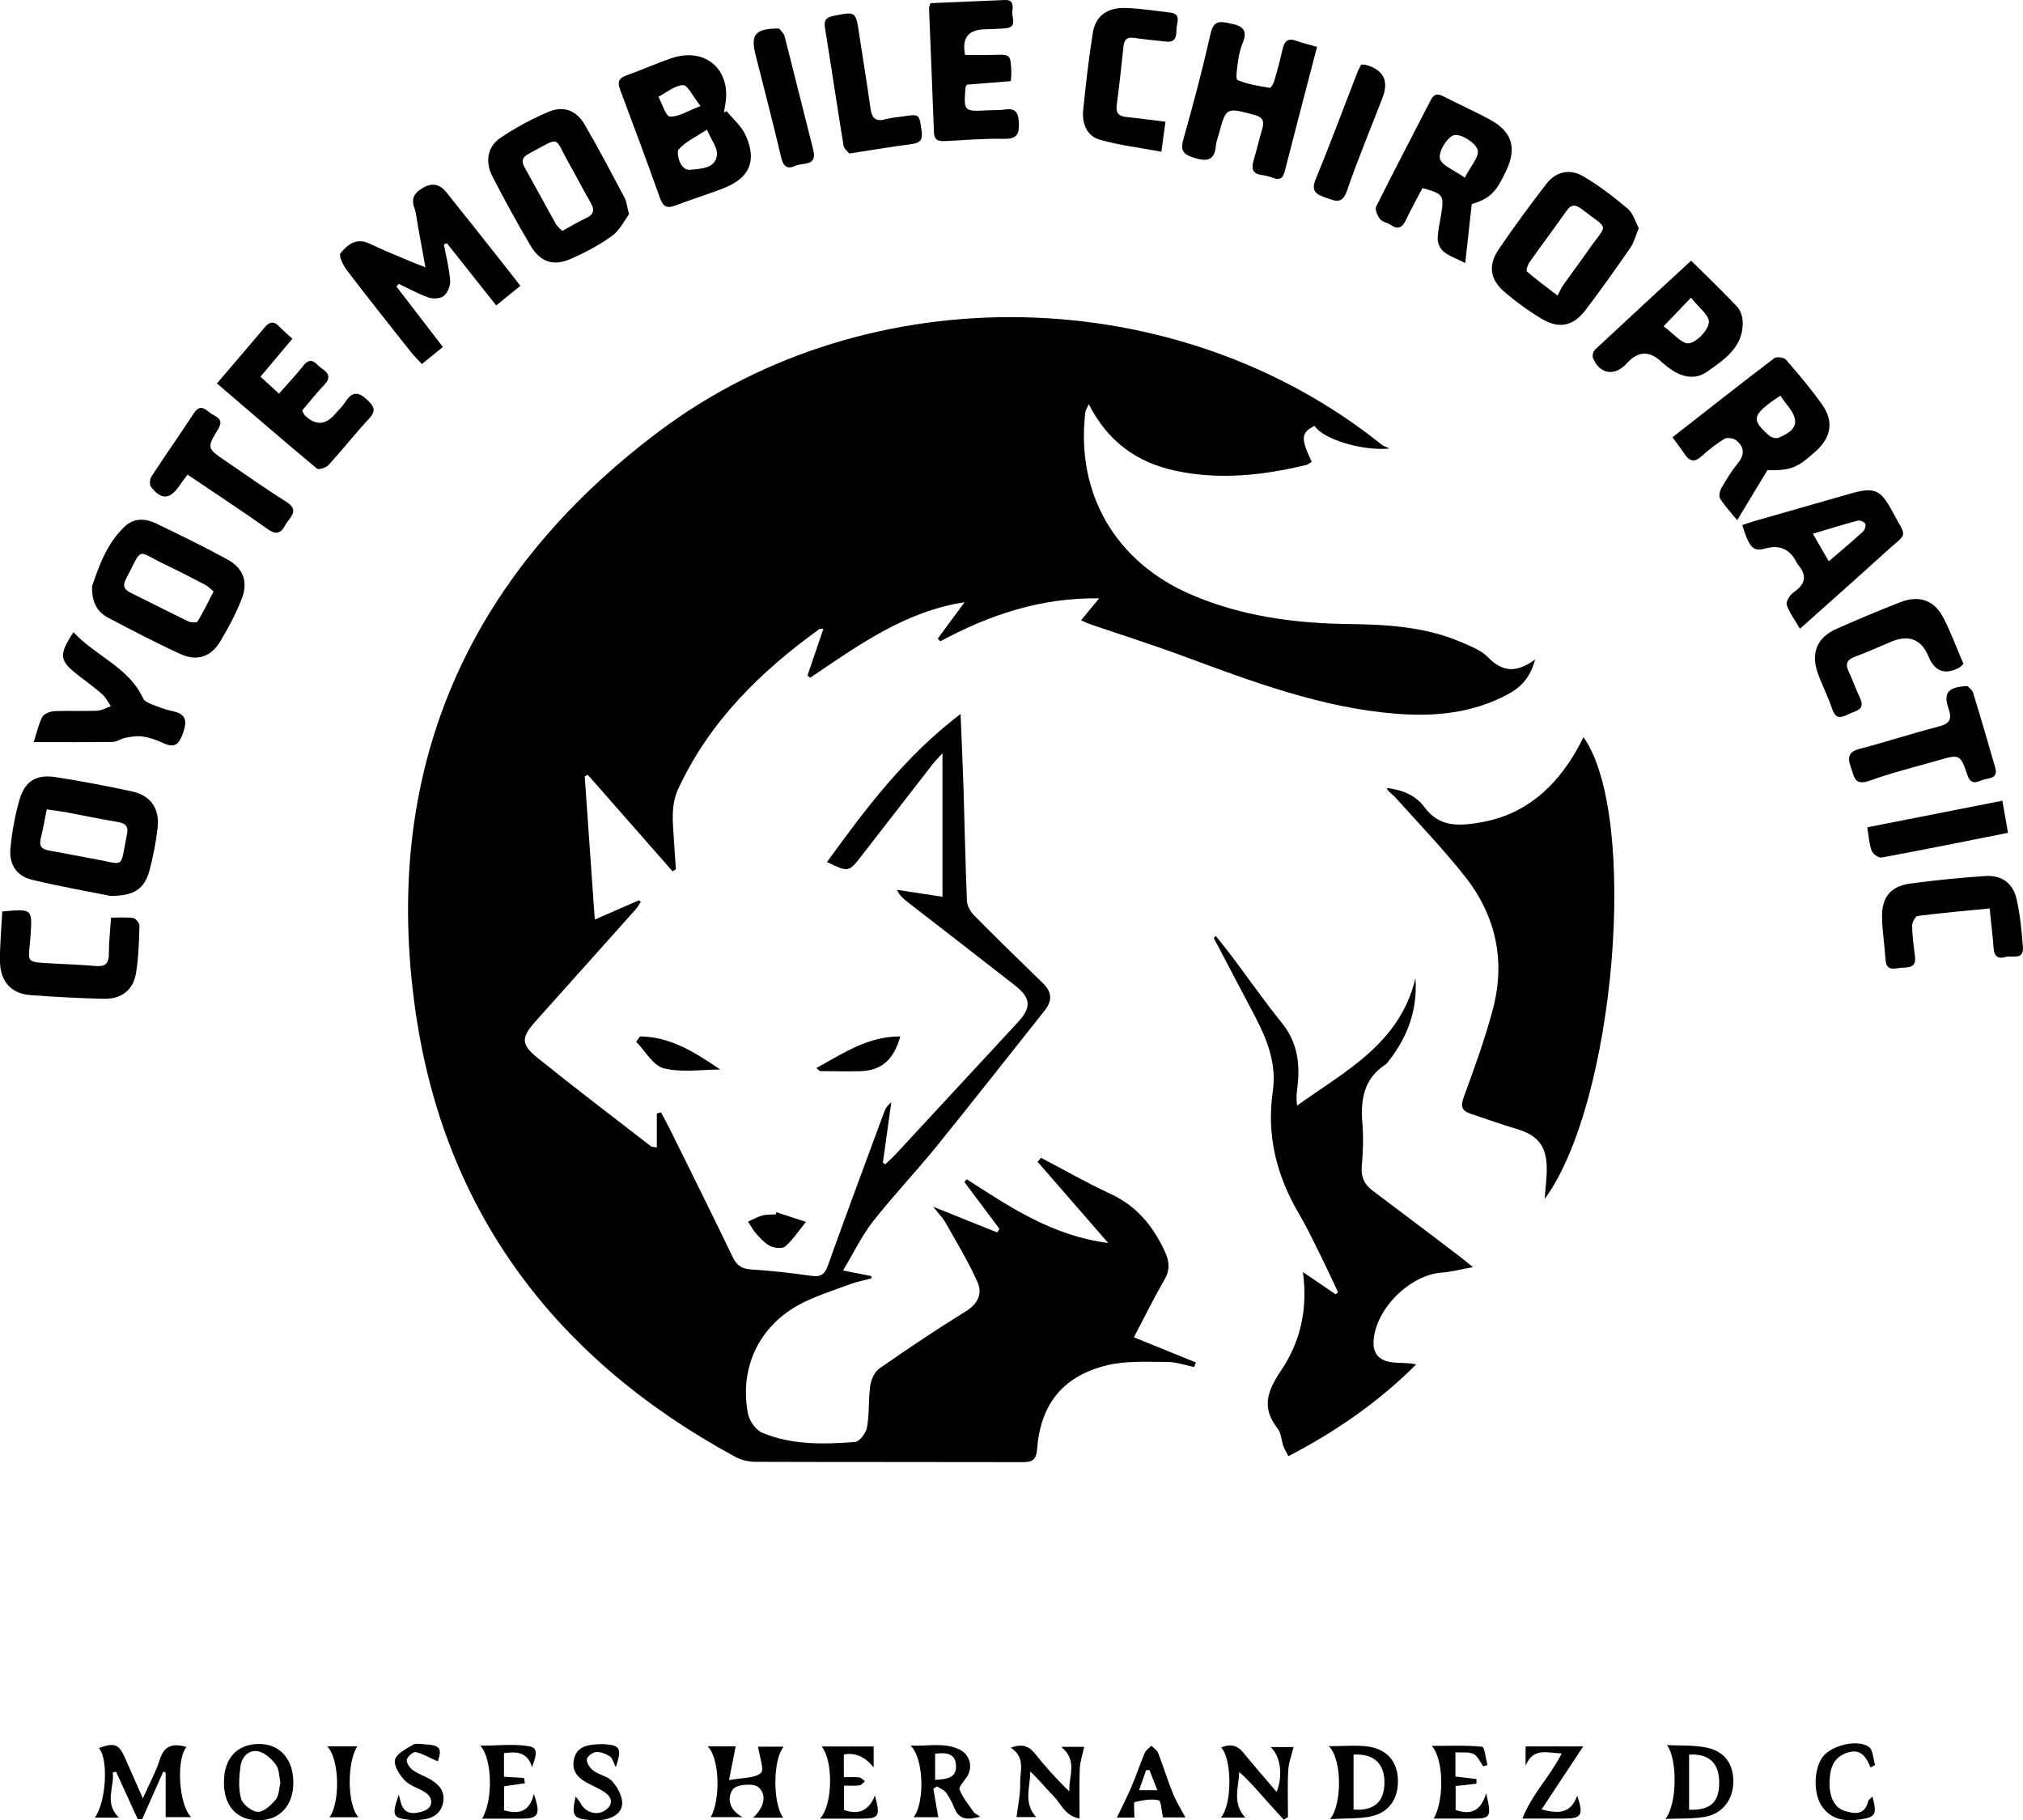 <?xml version="1.0" encoding="UTF-8"?>
<svg id="Layer_2" data-name="Layer 2" xmlns="http://www.w3.org/2000/svg" viewBox="0 0 750.9 675.61">
  <g id="Layer_1-2" data-name="Layer 1">
    <g>
      <path d="M401.26,230.22c2.18-2.64,4.11-4.97,6.74-8.15-21.77-.3-40.8,6.18-58.99,15.97-.31-.35-.61-.69-.92-1.04,3.32-4.49,6.64-8.98,9.95-13.47-22.12,3.34-39.52,16.04-57.28,28l-1.05-.78c1.94-5.7,3.89-11.4,5.9-17.31-.6,0-1.17-.18-1.46,.03-21.87,15.79-40.71,34.22-52.33,59.16-3.04,6.52-2,13.01-1.64,19.62,.19,3.46,.46,6.91,.7,10.37-.41,.26-.81,.53-1.22,.79-10.48-11.93-20.97-23.87-31.45-35.8-.39,.18-.78,.37-1.17,.55,1.22,17.44,2.45,34.89,3.73,53.15,5.98-2.61,11.21-4.9,16.45-7.18,.21,.22,.41,.44,.62,.66-.67,.96-1.24,2-2.01,2.86-12.31,13.79-24.66,27.54-36.96,41.33-5.44,6.1-5.63,8.58,.61,13.62,13.86,11.18,28.07,21.95,42.15,32.86,.34,.26,.93,.2,2.17,.44v-12.62c.5-.15,1-.29,1.51-.44,1.1,2.05,2.25,4.07,3.28,6.15,7.82,15.83,15.7,31.64,23.36,47.55,1.49,3.1,3.31,4.4,6.79,4.62,7.47,.47,14.93,1.31,22.35,2.37,3.45,.49,4.98-.42,6.18-3.77,6.73-18.81,13.73-37.53,20.64-56.28,.56-1.52,1.19-3.02,2.92-4.32-1.04,7.46-2.09,14.92-3.13,22.39,.31,.19,.63,.37,.94,.56,1.36-1.32,2.77-2.59,4.06-3.97,15.06-16.24,30.11-32.49,45.14-48.75,5.07-5.49,4.85-8.99-1.09-13.63-13.25-10.37-26.57-20.63-39.86-30.95-1.5-1.17-2.96-2.39-3.99-4.54,5.45,.83,10.9,1.66,16.93,2.57v-53.29c-1.53,1.71-2.71,2.88-3.72,4.17-8.9,11.43-17.76,22.89-26.64,34.34-4.37,5.65-4.67,5.7-12.5,1.89,14.37-19.85,28.93-39.26,49.57-54.95,.41,10.14,.83,19.03,1.11,27.93,.43,13.82,.67,27.66,1.26,41.47,.08,1.85,1.33,4,2.68,5.38,8.42,8.51,16.99,16.87,25.58,25.21,3.35,3.26,3.44,6.5,.57,10.11-13.39,16.8-26.61,33.73-40.14,50.42-7.65,9.44-16.07,18.27-23.57,27.83-4.13,5.26-7.06,11.46-11.11,18.2,4.39,.87,7.45,1.47,10.51,2.08,0,.29,.01,.57,.02,.86-2.66,.71-5.41,1.2-7.97,2.17-6.52,2.46-13.31,4.49-19.35,7.86-14.73,8.22-21.73,23.69-18.48,40.25,.52,2.65,2.91,6.03,5.29,7.02,11.02,4.59,22.8,4.3,34.44,3.42,1.68-.13,4.09-3.4,4.46-5.51,.89-5.05,.45-10.32,1.18-15.41,.33-2.28,1.63-5.14,3.42-6.39,10.52-7.32,21.17-14.48,32.07-21.2,4.58-2.82,6.19-6.67,4.3-10.89-3.43-7.65-7.83-14.88-11.96-22.21-.95-1.69-2.4-3.09-4.49-5.72,8.76,3.52,16.28,6.53,23.79,9.55,.28-.43,.56-.87,.85-1.3-4.35-5.81-8.7-11.62-13.05-17.43,.29-.33,.59-.67,.88-1,15.94,10.21,31.65,20.97,52.51,23.64-9.41-10.81-17.8-20.47-26.2-30.12,.42-.5,.84-1,1.26-1.5,8.6,4.5,17.04,9.34,25.83,13.41,9.66,4.48,15.73,11.88,20.09,21.26,1.77,3.81,2.06,6.93-.16,10.73-4.09,7-7.64,14.32-11.27,21.23,8,3.25,15.5,6.3,23,9.34l-.62,1.7c-3.32-.67-6.64-1.89-9.96-1.89-7.42,0-15.1-.49-22.2,1.19-16.44,3.91-24.86,14.33-26.15,31.1-.32,4.12-1.82,4.91-5.46,4.9-33-.09-66,0-99.01-.12-2.55,0-5.37-.66-7.6-1.87-66.19-35.89-107.86-90.44-118.63-165.15-12.84-89.03,18.65-161.65,90.44-215.5,78.23-58.67,192.48-55.81,268.25,5.07,.51,.41,1.21,.59,2.88,1.36-10.66,1-25.07-3.73-27.88-8.44-5.06,2.6-5.23,4.56-1.06,13.38-.66,.38-1.3,.97-2.04,1.15-16.02,3.87-32.14,5.65-48.5,2.16-14.36-3.06-25.17-10.83-32.22-24.73-.64,1.49-1.18,2.24-1.28,3.04-3.59,30.21,11.25,55.62,39.36,67.69,18.72,8.04,38.44,10.64,58.57,10.89,14.24,.18,28.33,1.01,41.62,6.74,3.49,1.51,7.38,2.97,9.93,5.59,5.18,5.33,10.33,6.07,17.47,.82-1.84,7.03-5.58,10.52-10.24,13-12.94,6.91-26.97,8.28-41.26,7.15-27.58-2.18-53.18-11.81-78.82-21.3-11.69-4.33-23.59-8.1-35.4-12.14-.76-.26-1.47-.66-2.85-1.29Z"/>
      <path d="M573.37,444.97c.3-4.34,.81-7.97,.76-11.59-.13-8.17-3.43-12.06-11.22-14.37-5.74-1.7-11.37-3.75-17.05-5.64-3.46-1.15-3.75-2.92-2.46-6.41,3.92-10.59,7.74-21.26,10.67-32.15,4.84-18.05,1.24-34.89-10.29-49.48-8.12-10.29-17.26-19.77-26.02-29.55-.96-1.07-2.39-1.72-3.05-3.3,5.7,.58,10.85,2.78,13.96,7.03,5.61,7.68,13.01,7.05,20.63,5.78,16.71-2.79,28.04-12.95,36.15-27.26,.8-1.41,1.5-2.88,2.31-4.44,20.67,29.22,11.87,135.64-14.38,171.38Z"/>
      <path d="M451.26,347.36c2.01,2.54,4.07,5.04,6.01,7.63,6.19,8.25,12.1,16.72,18.57,24.74,5.84,7.23,6.8,15.29,5.7,24.01-.26,2.08-.45,4.17-.07,6.59,17.88-12.79,38.2-23.06,43.92-47.27,.82,11.79-2.92,21.86-10.01,30.84-.31,.39-.59,.85-1,1.11-8.17,5.29-9.43,13.13-8.68,22.05,.44,5.29,.21,10.68-.24,15.97-.34,3.98,1.04,6.65,4.1,8.94,10.79,8.08,21.52,16.24,32.27,24.38,1.28,.97,2.5,2.02,4.88,3.95-4.64,.84-8.09,1.79-11.58,2.04-11.81,.87-24.48,13.38-25.27,25.23-.32,4.86,1.98,7.56,7.33,8.12,2.73,.28,5.51,.05,8.48,.72-13.94,13.94-29.75,24.86-47.43,34.07-.75-1.48-1.45-2.54-1.86-3.71-.77-2.19-.81-4.9-2.16-6.6-6.15-7.73-3.72-14.07,1.3-21.51,7.04-10.43,10-22.44,8.11-36.52,4.63,3.14,8.39,5.7,12.15,8.26,.3-.26,.59-.52,.89-.77-2.24-4.73-4.42-9.5-6.75-14.18-2.52-5.07-4.97-10.19-7.83-15.06-8.28-14.1-12.04-29.02-9.64-45.44,1.46-9.99-2.06-19.04-6.61-27.72-5.1-9.71-10.22-19.41-15.33-29.11,.26-.25,.51-.5,.77-.74Z"/>
      <path d="M164.37,128.79c-2.73,2.23-5.02,4.09-7.76,6.32-1.49-1.61-2.89-2.94-4.07-4.43-7.95-10.04-15.93-20.07-23.7-30.25-1.39-1.83-3.21-5.48-2.48-6.4,2.55-3.17,5.88-5.96,10.76-3.62,4.95,2.37,10.06,4.4,15.11,6.56,1.49,.64,3.01,1.19,5.69,2.24-1.09-5.97-2.01-11.07-2.95-16.17-.36-1.96-.48-4.02-1.16-5.87-1.41-3.81,.32-5.86,3.43-7.6,3.4-1.89,6.16-1.04,8.39,1.73,6.58,8.16,13.05,16.4,19.56,24.62,2.57,3.25,5.11,6.52,7.98,10.17-3.03,2.45-5.81,4.7-8.99,7.27-6.25-7.88-12.29-15.49-18.32-23.1-.36,.16-.72,.31-1.09,.47,.83,4.46,1.97,8.89,2.33,13.38,.15,1.88-.9,4.49-2.32,5.68-1.25,1.05-3.99,1.22-5.68,.64-3.83-1.32-7.42-3.34-11.11-5.08-.28,.34-.55,.67-.83,1.01,5.67,7.38,11.34,14.77,17.21,22.41Z"/>
      <path d="M269.73,41.26c2.41,2.99,5.58,5.64,7.08,9.03,4.26,9.61,1.37,15.88-8.49,19.67-5.9,2.27-11.94,4.14-17.85,6.38-3.1,1.17-4.43,.13-5.49-2.83-4.82-13.47-9.77-26.89-14.82-40.27-1.06-2.82-.5-4.22,2.36-5.24,5.64-2,11.1-4.51,16.77-6.41,12.76-4.28,22.51,4.58,19.81,17.82-.16,.79-.23,1.59-.35,2.39,.32-.18,.65-.37,.97-.55Zm-7.33,6.86c-4.52,2.97-8.27,4.66-10.63,7.5-.62,.74,.22,7.96,4.69,7.39,3.4-.43,9.12-.29,9.66-5.53,.27-2.63-2.1-5.53-3.72-9.36Zm-2.37-8.77c-2.92-3.66-4.78-7.81-6.49-7.75-3.1,.11-6.11,2.73-9.16,4.3,1.42,2.6,2.74,7.29,4.29,7.36,3.24,.16,6.61-2.1,11.36-3.92Z"/>
      <path d="M40.84,332.49c-8.14-1.64-18.64-3.46-28.98-5.96-5.69-1.38-8.55-5.67-7.98-11.7,.57-6.1,1.68-12.23,3.39-18.11,1.99-6.84,6.32-9.4,13.35-8.29,9.53,1.51,19.04,3.27,28.47,5.34,6.96,1.53,10.27,6.45,9.4,13.71-.64,5.28-1.66,10.55-3.03,15.68-1.8,6.73-5.8,9.53-14.62,9.33Zm-23.48-32.08c-.82,4.03-1.4,7.44-2.24,10.79-.7,2.78,.34,4,3.02,4.47,5.72,1,11.41,2.17,17.13,3.2,11.12,2.01,9.3,3.8,11.73-8.55,.03-.16,.04-.33,.08-.49,.7-2.82-.29-4.24-3.28-4.73-6.38-1.05-12.71-2.41-19.08-3.59-2.37-.44-4.77-.71-7.36-1.09Z"/>
      <path d="M608.29,84.67c-1.16,2.77-1.75,5.29-3.12,7.27-5.39,7.8-10.88,15.55-16.62,23.1-4.55,5.99-9.83,7.14-16.22,3.34-4.84-2.88-9.46-6.24-13.75-9.89-5.54-4.71-6.33-9.98-2.27-15.97,5.6-8.26,11.53-16.31,17.62-24.22,3.55-4.61,8.69-5.85,13.84-2.81,5.82,3.44,11.27,7.63,16.45,12,1.97,1.66,2.74,4.73,4.07,7.19Zm-30.13,25.06c.73-1.41,1.21-2.67,1.96-3.74,3.16-4.48,6.46-8.86,9.6-13.35,6.94-9.97,7.94-6.99-2.63-15.03-2.36-1.8-3.9-1.81-5.68,.72-4.48,6.39-9.19,12.62-13.68,18.99-.68,.96-1.36,3.11-.95,3.46,3.21,2.82,6.69,5.33,11.38,8.94Z"/>
      <path d="M233.49,79.53c-1.76,2.33-3.45,5.95-6.28,8-4.67,3.39-9.91,6.14-15.21,8.5-6.47,2.88-11.38,1.32-14.99-4.74-5.02-8.44-9.72-17.08-14.23-25.8-2.81-5.42-1.86-11.06,2.96-14.31,5.61-3.79,11.68-7.07,17.92-9.69,5.56-2.33,10.28-.51,13.32,4.69,5.21,8.91,9.99,18.06,14.84,27.18,.75,1.41,.88,3.15,1.67,6.19Zm-24.8,6.19c3.3-1.8,6-3.45,8.85-4.77,3.09-1.43,3.17-3.23,1.59-5.93-2.69-4.59-5.07-9.35-7.71-13.97-6-10.53-2.79-10.6-15.05-4.05-2.46,1.31-3.02,2.69-1.64,5.13,3.9,6.95,7.66,13.99,11.56,20.95,.57,1.01,1.59,1.77,2.4,2.64Z"/>
      <path d="M34.17,217.56c2.51-7.15,5.35-15.87,12.32-22.31,3.28-3.03,7.48-2.86,11.28-1.04,8.86,4.24,17.68,8.57,26.31,13.24,6.34,3.43,8.21,8.5,5.51,15.18-2.17,5.37-4.89,10.59-7.9,15.54-3.45,5.67-8.59,7.37-14.69,4.59-9.07-4.14-17.91-8.79-26.74-13.42-3.94-2.07-6.22-5.45-6.09-11.77Zm45.12,1.97c-1.1-.89-2.04-1.91-3.19-2.51-4.85-2.55-9.72-5.06-14.66-7.41-11.08-5.26-8.18-7.13-14.67,5.26-1.31,2.5-.74,3.94,1.71,5.13,7.15,3.5,14.23,7.17,21.4,10.63,.98,.47,3.14,.56,3.46,.03,2.08-3.38,3.79-6.98,5.95-11.12Z"/>
      <path d="M527.99,69.81c-2.01,3.84-4.19,7.73-6.09,11.76-1.35,2.85-2.92,3.84-5.76,1.87-1.22-.84-3.07-1.05-3.89-2.12-.95-1.24-1.99-3.56-1.45-4.65,6.6-13.25,13.53-26.34,20.27-39.52,1.23-2.4,2.58-2.49,4.78-1.35,5.76,2.99,11.72,5.6,17.4,8.72,8.08,4.44,9.81,10.48,5.81,18.88-3.91,8.23-5.94,10.16-12.78,12.39-.78,7.11-1.55,14.08-2.4,21.83-3.38-1.69-5.97-2.56-7.97-4.16-1.25-1-2.28-3.1-2.27-4.7,.02-3.13,.85-6.25,1.33-9.38,1.07-6.94,.73-7.43-6.98-9.58Zm15.72-3.84c2.06-4.14,5.56-7.98,4.76-10.4-.88-2.67-6.1-5.94-8.7-5.41-2.45,.5-5.83,5.98-5.33,8.61,.49,2.59,5.34,4.35,9.28,7.2Z"/>
      <path d="M656.01,174.53c-3.79,6.27-7.26,12.02-11.21,18.55-2.57-3.17-4.72-5.43-6.33-8.03-.56-.9-.13-2.86,.51-3.96,1.82-3.17,3.77-6.32,6.07-9.14,2.65-3.26,2.43-6.12-.66-8.55-1.02-.8-3.33-1.12-4.36-.5-2.98,1.79-5.74,4-8.32,6.35-2.6,2.37-4.52,2.15-6.42-.72-1.35-2.04-2.86-3.98-4.5-6.23,12.8-10.01,25.2-19.78,37.76-29.34,.87-.66,3.62-.32,4.36,.54,4.69,5.39,9.34,10.86,13.45,16.7,4.41,6.27,3.33,12.15-2.41,17.31-6.97,6.27-9.17,7.11-17.93,7.02Zm4.85-27.69c-1.78,1.22-2.88,1.9-3.91,2.69-6.44,4.92-6.5,6.71-.18,12.21,.78,.68,2.47,1.11,3.36,.74,7.23-2.94,8.01-6.33,3.09-12.33-.83-1.02-1.54-2.14-2.37-3.31Z"/>
      <path d="M488.85,17.43c-4.13,15.87-8.11,30.99-11.97,46.14-.64,2.5-1.73,3.4-4.24,2.48-1.4-.51-2.87-.9-4.35-1.1-3.46-.47-3.85-2.45-2.99-5.35,1.13-3.83,2.04-7.72,3.17-11.56,.83-2.84,.55-4.49-2.89-5.4-10.51-2.79-10.47-2.95-13.27,7.46-.35,1.29-.87,2.56-.98,3.87-.44,5.13-2.74,6.2-7.67,4.72-4.11-1.23-5.73-2.4-4.4-7.07,3.69-12.97,7.11-26.03,10.1-39.18,1.19-5.24,3.84-4.43,7.56-3.68,4.28,.86,6.28,2.44,4.4,7.02-.88,2.14-1.43,4.47-1.75,6.76-.35,2.45-1.05,6.79-.22,7.15,3.72,1.63,7.92,2.22,11.99,2.91,.41,.07,1.39-1.63,1.68-2.63,1.11-3.84,2.17-7.7,3.02-11.6,.66-3.03,1.96-4.4,5.19-3.2,2.31,.85,4.73,1.4,7.62,2.23Z"/>
      <path d="M646.7,194.9c1.49-.5,2.97-1.05,4.49-1.49,11.84-3.4,23.7-6.78,35.54-10.17,8.94-2.56,11.33-1.63,15.68,6.59,5.47,10.32,6.04,7.3-2.63,15.18-10.21,9.28-20.55,18.41-31.67,28.36-1.92-3.3-3.95-5.93-4.91-8.9-.38-1.18,1.2-3.71,2.56-4.63,4.34-2.95,5.13-6.11,1.69-10.19-.42-.5-.67-1.15-1.01-1.72q-3.66-6.38-10.93-4.4c-4.76,1.29-6.03,.11-8.82-8.63Zm32.12,13.43c4.75-4.09,8.8-7.48,12.7-11.04,.67-.61,1.17-2.23,.82-2.9-.36-.71-1.98-1.37-2.81-1.15-5.37,1.42-10.68,3.09-16.64,4.87,2.15,3.7,3.84,6.62,5.93,10.22Z"/>
      <path d="M627.72,96.74c4.72,4.68,11.05,10.76,17.09,17.11,1.25,1.32,1.98,3.63,2.05,5.51,.32,9.42-6.79,14.08-13.2,18.59-5.1,3.59-10.51,1.63-15.15-2.12-.77-.63-1.54-1.27-2.28-1.94q-6.13-5.54-12.03,.58c-.23,.24-.46,.49-.69,.73-4.35,4.56-9.8,3.6-12.21-2.3-.33-.82,.03-2.45,.67-3.05,11.65-10.9,23.4-21.7,35.74-33.09Zm-10.22,24.37c3.55,2.55,6.82,6.69,9.42,6.3,2.95-.44,7.02-4.72,7.38-7.72,.31-2.58-3.92-5.7-6.64-9.21-3.66,3.82-6.57,6.87-10.17,10.63Z"/>
      <path d="M358.9,31.44c-.36,.66-.49,.8-.51,.95-.73,8.94-.63,9.04,8.01,8.57,2.16-.12,4.35,.02,6.48-.3,3.93-.59,5.11,.9,5.3,4.86,.23,4.56-.96,6.12-5.71,6.01-7.14-.17-14.3,.47-21.45,.83-2.41,.12-4.24-.12-4.36-3.24-.55-15.3-1.21-30.6-1.81-45.91-.02-.47,.22-.95,.48-2.03,9.14-.39,18.41-.81,27.68-1.18,3.62-.14,2.84,2.72,2.73,4.62-.13,2.11,1.87,5.43-2.36,5.86-2.81,.29-5.65,.28-8.48,.43q-8.52,.44-6.67,9.49c3.35,0,6.79,.09,10.23-.02,6.61-.22,6.62-.27,6.93,6.22,.05,.98-.11,1.96-.2,3.51-5.59,.45-11.12,.9-16.31,1.32Z"/>
      <path d="M80.52,142.32c6.32-7.41,12.06-14.06,17.71-20.8,1.76-2.11,3.35-2.46,5.35-.39,1.47,1.51,3.08,2.88,4.94,4.6-3.99,4.75-7.7,9.17-11.83,14.08,2.25,2.06,4.36,4,6.86,6.3,3.25-3.7,6.32-6.92,9.06-10.39,3.08-3.91,4.76-.32,6.84,1.05,2.42,1.59,3.52,3.32,1,5.97-2.95,3.1-5.61,6.48-8.29,9.61,.5,.94,.63,1.46,.96,1.78q5.89,5.77,11.19-.39c1.3-1.51,2.81-2.89,3.87-4.55,2.5-3.92,4.88-3.91,8.18-.73,2.46,2.37,3.38,3.94,.68,6.86-5.2,5.6-9.93,11.63-15.08,17.27-.91,1-3.65,1.88-4.3,1.33-12.36-10.29-24.54-20.81-37.13-31.61Z"/>
      <path d="M12.52,275.44c1.12-3.48,1.75-6.61,3.18-9.33,.62-1.18,2.84-2.06,4.38-2.14,5.31-.26,10.64,.05,15.96-.17,1.73-.07,3.42-1.1,5.13-1.7-1.08-1.52-1.93-3.3-3.29-4.5-2.86-2.52-6-4.73-9.01-7.08-6.86-5.35-7.16-7.46-1.59-15.87,8.16,8.85,20.43,12.89,25.88,24.6,.46,1,1.97,1.69,3.13,2.15,2.47,.98,4.98,1.97,7.57,2.5,4.99,1.01,5.79,3.34,4.1,8.1-1.5,4.24-3.09,5.84-7.43,3.77-2.38-1.14-4.98-2.02-7.57-2.42-2.07-.32-4.31,.11-6.42,.49-1.6,.3-3.11,1.51-4.68,1.53-9.44,.15-18.89,.07-29.33,.07Z"/>
      <path d="M.85,338.3c11.24-1.03,11.15-1.03,10.47,9.24-.68,10.16-2.57,9.41,8.87,10.1,4.98,.3,9.98,.4,14.95,.89,3.5,.34,5.29-.5,5.27-4.43-.02-4.31,.49-8.63,.8-13.5,2.79,0,5.57-.26,8.26,.14,.93,.14,2.33,1.92,2.3,2.92-.18,5.81-.33,11.68-1.26,17.4-1.03,6.4-5.42,9.82-11.98,9.65-9.15-.23-18.3-.67-27.42-1.39-6.94-.55-10.99-5.05-11.11-12.39-.1-6.12,.53-12.25,.84-18.62Z"/>
      <path d="M432.59,45.19c-.52,3.88-.92,6.81-1.5,11.12-7.88-1.47-15.58-2.37-22.93-4.48-4.79-1.38-6.6-6.08-6.1-10.94,.97-9.61,2.06-19.22,3.58-28.75,.96-6.07,5.19-9.31,11.83-9.18,5.64,.11,11.26,1.06,16.88,1.71,4.15,.48,2.51,3.59,2.37,5.8-.14,2.39,.12,5.4-3.83,4.97-3.97-.43-7.95-.8-11.91-1.37-2.52-.36-3.68,.46-3.95,3.05-.75,7.29-1.56,14.57-2.52,21.83-.41,3.06,.83,4.22,3.7,4.5,4.6,.45,9.18,1.09,14.37,1.73Z"/>
      <path d="M738.53,337.18c-9.28,.91-18.03,1.67-26.74,2.79-.86,.11-2.07,2.4-2.05,3.65,.07,3.81,.59,7.63,1.07,11.43,.54,4.23-2.48,3.97-5.11,4.17-2.51,.19-5.54,1.41-5.82-3.01-.34-5.31-1.22-10.59-1.3-15.9-.1-7.3,3.21-11.36,10.36-12.35,9.23-1.27,18.52-2.16,27.81-2.81,6.17-.43,10.39,2.54,11.77,8.56,1.32,5.8,1.89,11.8,2.35,17.75,.4,5.14-4.16,3-6.56,3.76-2.45,.78-4.11-.21-4.32-3.16-.33-4.62-.9-9.23-1.47-14.88Z"/>
      <path d="M728.81,246.4c-.68,.64-.98,1.06-1.4,1.29q-8.03,4.43-11.56-3.99-4.02-9.62-13.79-5.55c-4.46,1.86-8.86,3.86-13.38,5.54-3,1.11-3.93,2.61-2.46,5.63,1.53,3.14,2.6,6.5,4.13,9.64,2.24,4.59-1.58,4.82-4.09,6.06-2.59,1.27-4.81,2.18-6.14-1.79-1.53-4.57-3.8-8.89-5.4-13.44-2.64-7.49-.23-13.2,6.98-16.4,7.76-3.44,15.6-6.73,23.51-9.82,7.26-2.84,12.88-.81,16.33,6.08,2.73,5.47,4.89,11.22,7.26,16.76Z"/>
      <path d="M730.35,254.66c.43,.5,1.68,1.35,2.03,2.48,2.84,9.22,5.53,18.47,8.21,27.74,1.26,4.37-2.66,3.8-4.78,4.64-2.05,.81-4.26,1.89-5.49-1.72-2.72-7.95-2.9-7.9-10.98-5.57-8.47,2.45-17.07,4.53-25.33,7.52-5.74,2.08-5.78-1.58-7.03-5.07-1.34-3.76-.78-5.68,3.42-6.78,9.82-2.55,19.47-5.73,29.29-8.27,4.1-1.06,4.92-2.77,3.56-6.66-2.02-5.8-.17-8.07,7.1-8.33Z"/>
      <path d="M69.62,176.15c-1.31,1.78-2.22,2.95-3.05,4.16-3.5,5.13-6.67,5.35-10.52,.41-.62-.79-.48-2.86,.13-3.8,5.18-7.93,10.61-15.69,15.82-23.6,2.49-3.78,4.49-1.02,6.54,.29,1.97,1.26,4.63,2.06,2.45,5.62-4.32,7.06-4.15,7.18,2.81,11.91,7.42,5.04,14.72,10.26,22.33,15.01,5.44,3.4,1.28,5.88-.25,8.77-1.67,3.16-3.43,3.66-6.62,1.39-9.59-6.81-19.44-13.25-29.64-20.14Z"/>
      <path d="M315.23,56.98c-.56-.74-1.92-1.73-2.12-2.92-2.39-14.6-4.55-29.23-6.91-43.83-.45-2.82,.55-3.79,3.2-4.33,8.27-1.67,8.23-1.76,9.51,6.76,1.38,9.2,2.94,18.37,4.2,27.59,.49,3.6,1.9,5.01,5.57,4.01,2.07-.57,4.26-.72,6.39-1.04,6.3-.96,6.11-.93,7.02,5.33,.47,3.24-.44,4.5-3.66,4.92-7.41,.97-14.79,2.22-23.19,3.51Z"/>
      <path d="M289.15,10.57c.47,.63,1.75,1.65,2.08,2.92,3.61,13.99,7.03,28.04,10.61,42.04,1.63,6.37-3.84,4.72-6.62,6.01-3.38,1.56-4.56-.12-5.34-3.41-2.98-12.62-6.23-25.17-9.42-37.73-1.92-7.58-.22-9.81,8.69-9.82Z"/>
      <path d="M693.08,307.07c16.85-3.32,33.22-6.55,50.17-9.88,.75,4.27,1.38,7.89,2.08,11.92-16.04,3.19-31.46,6.32-46.94,9.18-1.08,.2-3.23-1.33-3.66-2.51-.94-2.56-1.08-5.41-1.65-8.71Z"/>
      <path d="M505.26,23.95c.71,.05,1.22,0,1.67,.12q9.88,2.74,6.25,12.18c-4.43,11.5-9.19,22.88-13.2,34.53-1.85,5.38-4.62,3.68-8,2.54-3.43-1.16-5.43-2.35-3.64-6.73,5.37-13.1,10.3-26.38,15.43-39.58,.41-1.06,.99-2.05,1.48-3.06Z"/>
      <path d="M69.23,648.41c-3.88,4.43-2.93,21.39,1.71,26.03h-9.45v-16.54c-.3-.12-.59-.25-.89-.37-2.6,5.87-5.2,11.75-7.8,17.62-.56,.01-1.13,.03-1.69,.04-2.67-5.87-5.35-11.74-8.02-17.61-.41,.09-.83,.18-1.24,.27,.71,5.46-3.33,11.14,2.24,16.77h-8.88c4.25-5.92,5.09-21.76,1.5-25.82,5.95-2.12,7.44-1.51,9.81,3.93,1.96,4.49,3.95,8.97,6.51,14.75,2.51-5.65,4.84-9.86,6.26-14.35,1.64-5.18,4.75-6.23,9.95-4.73Z"/>
      <path d="M262.68,648.16h10.38c-.73,3.72-1.44,7.36-2.46,12.55,5.14-.97,9.52-.64,11.84-2.66,1.36-1.19-.57-6.13-1.06-9.75h9.49c-4.03,4.84-4.1,20.97-.17,26.34h-11.13c3.86-3.65,5.31-8.18,2.02-11.27-1.69-1.58-8.04-1.14-9.46,.64-1.95,2.44-2.34,7.28,3.48,10.44h-11.79c3.6-6.35,3.41-21.79-1.15-26.27Z"/>
      <path d="M363.81,674.27c-4.6,1.25-7.77,1.26-9.55-3.17-.8-1.99-1.79-3.98-3.06-5.7-.77-1.05-2.24-1.59-3.4-2.37-.45,.29-.91,.59-1.36,.88,.59,3.42,1.19,6.83,1.83,10.55h-9.16c4.09-5.05,3.95-21.71-1.12-26.56,6.88,.25,12.68-1.28,18.28,1.51,3.88,1.94,4.94,6.66,2.57,10.19-1.02,1.53-3.07,3.59-2.66,4.63,1.18,2.98,3.34,5.59,5.2,8.28,.39,.57,1.18,.87,2.43,1.75Zm-16.71-13.68c4.09-.23,7.91-.49,7.76-5.23-.15-4.67-3.75-4.96-7.76-4.45v9.67Z"/>
      <path d="M618.75,647.7c4.86,.26,9.84-.05,14.56,.91,6.93,1.42,10.16,6.1,10.06,12.88-.09,6.41-3.94,11.63-10.42,12.82-4.57,.84-9.34,.56-14.79,.81,4.56-5.79,4.39-22.52,.59-27.42Zm8.21,3.56v20.45c8.03,.23,11.24-2.87,11.18-10.3-.06-7.06-3.89-10.63-11.18-10.16Z"/>
      <path d="M375.19,648.66c4.25-1.55,6.74-.61,9,2.23,3.89,4.88,8.06,9.55,12.75,14.03-.42-5.53,3.32-11.42-3.06-16.57h8.56c-.62,2.9-1.54,5.48-1.65,8.09-.24,5.95-.08,11.92-.08,18.53-5.41-.94-6.86-5.53-9.69-8.37-2.89-2.9-5.41-6.17-8.63-9.1,.15,5.59-2.73,11.42,2.19,16.93h-7.27c.49-4.09,1.48-8.39,1.36-12.65-.12-4.32,2.14-9.4-3.49-13.12Z"/>
      <path d="M453.17,674.61c4.27-4.87,4.13-21.97,.07-26,3.41-1.45,5.97-.92,8.29,1.93,3.97,4.88,8.12,9.6,12.32,14.54,2.39-5.86,1.57-13.16-2.23-16.65h8.53c-.69,2.88-1.82,5.76-1.98,8.68-.32,5.76-.09,11.54-.09,17.31l-1.58,.98c-2.62-2.89-5.26-5.76-7.85-8.68-2.72-3.06-5.38-6.17-8.66-9.02-.2,5.7-2.71,11.49,2.22,16.91h-9.04Z"/>
      <path d="M493.2,648.11c5.62,0,10.06-.44,14.38,.1,6.97,.87,10.91,5.35,11.28,11.82,.41,7.13-3.01,12.63-9.84,14.1-4.68,1.01-9.64,.71-15.32,1.04,4.59-5.66,4.41-22.53-.5-27.07Zm9.21,3.12v20.4c7.6,.55,11.34-2.78,11.47-9.82,.13-7.16-3.86-10.99-11.47-10.58Z"/>
      <path d="M108.88,661.7c-.02,8.47-5.05,13.9-12.9,13.91-8.17,.01-12.97-5.36-12.86-14.36,.11-8.69,4.84-13.84,12.84-13.96,7.86-.12,12.95,5.55,12.92,14.42Zm-4.79-.03c-.51-2.26-.41-4.95-1.66-6.65-1.59-2.16-4.06-4.45-6.52-4.99-3.49-.76-6.15,2.02-6.62,5.36-.56,4-.86,8.35,.18,12.15,.59,2.18,4.03,4.88,6.25,4.94,2.22,.07,4.95-2.51,6.66-4.59,1.23-1.48,1.16-4.03,1.69-6.23Z"/>
      <path d="M551.63,665.53c2.07,9.01,1.74,9.45-5.31,9.46-4.63,0-9.25,0-14.17,0,3.94-6.64,3.8-22.1-.73-26.99,6.76,0,12.79-.29,18.73,.32,.88,.09,1.32,4.44,1.97,6.81-.52,.15-1.04,.3-1.56,.46-1.17-1.58-2.03-3.81-3.6-4.58-1.78-.87-4.21-.45-6.73-.61v8.98c2.72,.32,5.26,.63,7.81,.93,0,.57,0,1.14-.01,1.72-2.42,.28-4.85,.55-7.73,.88v8.87c5.06,1.77,9.25,.99,11.34-6.25Z"/>
      <path d="M197.49,655.97c-1.66-5.79-5.72-5.9-10.42-5.28v8.76c2.48,.16,4.98,.33,7.49,.49l.26,1.92c-2.47,.37-4.95,.73-7.73,1.14v8.92c5.1,1.38,9.37,1,11.07-6.11,2.62,7.79,1.74,9.16-4.59,9.19-4.77,.02-9.54,0-14.65,0,4.06-6.47,3.95-21.96-.63-27.09,6.61,0,12.6-.75,18.27,.26,3.86,.69,1.94,4.55,.93,7.8Z"/>
      <path d="M304.35,674.99c4.91-5.14,4.9-21.75,.61-26.78h19.32v7.76q-4.86-6.01-11.06-4.76v8.41c1.9,0,3.81-.14,5.69,.07,.76,.09,1.44,.94,2.15,1.44-.68,.54-1.32,1.44-2.06,1.54-1.77,.23-3.59,.07-5.71,.07v9.05c5.24,1.84,9.13,.47,11.48-5.37,2.05,7.8,1.53,8.56-5.04,8.58-4.79,.01-9.58,0-15.38,0Z"/>
      <path d="M585.43,666.48c2.46,7.15,1.6,8.49-4.76,8.5-4.79,.01-9.57,0-15.58,0,3.64-9.3,10.36-15.71,14.57-24.17-5.26-.16-10.59-2.4-13.39,4.59v-7.2h21.38c-5.52,8.36-10.34,15.66-15.43,23.37,5.94,1.58,10.75,1.83,13.21-5.09Z"/>
      <path d="M414.56,674.6c1.87-3.92,3.78-7.59,5.4-11.38,1.77-4.13,3.18-8.42,4.93-12.56,.45-1.07,1.62-1.84,2.46-2.74,.86,.89,2.11,1.62,2.52,2.69,1.93,4.96,3.49,10.08,5.48,15.02,1.22,3.02,3,5.82,4.64,8.91h-8.32c-.52-2.27-.66-6.17-1.6-6.37-2.83-.61-6.02,.01-8.94,.71-.4,.1-.06,3.33-.06,5.72h-6.52Zm8.23-10.14h6.8c-1.14-2.89-2.04-5.19-2.94-7.49-.41,.02-.83,.03-1.24,.05-.83,2.36-1.66,4.73-2.61,7.44Z"/>
      <path d="M162.51,653.77c-2.93-1.31-5.45-2.82-8.18-3.46-.91-.21-3.1,1.65-3.32,2.82-.21,1.14,1.06,3.02,2.2,3.85,1.99,1.45,4.45,2.23,6.6,3.49,3.23,1.89,5.47,4.53,4.67,8.57-.79,3.96-3.65,5.8-7.44,6.28-1.64,.21-3.33,.32-4.96,.13-6.33-.71-6.77-1.41-4.07-9.35,.25,.93,.5,1.86,.74,2.79,1.27,4.87,4.9,4.41,8.35,3.35,3.52-1.08,3.99-4.74,.93-6.85-2.45-1.69-5.71-2.45-7.71-4.5-1.96-2.02-4.21-5.45-3.72-7.7,.49-2.25,4.06-4.03,6.57-5.55,1.12-.68,2.93-.32,4.42-.24,5.83,.32,6.55,1.56,4.91,6.37Z"/>
      <path d="M228.59,655.93c-.94-1.8-1.27-3.44-2.25-4.07-1.49-.95-3.47-1.73-5.15-1.58-1.28,.12-3.39,1.8-3.39,2.78,0,1.43,1.27,3.27,2.53,4.2,2.12,1.54,5.22,2,6.88,3.84,1.91,2.11,3.64,5.21,3.73,7.93,.12,3.69-3.14,5.65-6.65,6.32-1.77,.34-3.66,.31-5.47,.16-6.07-.5-6.77-1.61-5.15-8.76,.87,1.21,1.54,1.95,2,2.81,1.74,3.25,6.2,4.46,9.14,2.24,2.9-2.19,2.36-4.66-.28-6.53-2.15-1.52-4.69-2.48-7.01-3.77-3.35-1.86-5.37-4.56-4.48-8.57,.86-3.88,3.84-5.16,7.43-5.42,1.32-.1,2.66-.22,3.98-.13,5.75,.4,6.44,1.61,4.13,8.55Z"/>
      <path d="M694.34,656.03c-1.72-3.99-3.64-7.19-8.7-5.49-5.03,1.7-6.26,5.5-6.51,10.04-.35,6.1,1.65,10.38,5.66,11.58,3.66,1.1,7.36,1.64,8.61-3.56,.15-.62,.97-1.08,1.63-1.79,1.73,6.55,1.21,7.62-4.38,8.46-5.69,.85-11.04,.28-14.55-5.09-3.1-4.73-2.81-13.65,.41-18.04,3.13-4.25,12.91-6.79,17.19-3.76,1.56,1.11,1.57,4.42,2.29,6.72-.55,.3-1.1,.61-1.65,.91Z"/>
      <path d="M237.55,384.67c11.45,.11,20.63,6.1,29.82,12.3-7.03,0-14.35,1.2-20.97-.45-3.99-1-6.88-6.43-10.26-9.86,.47-.66,.94-1.33,1.41-1.99Z"/>
      <path d="M303,396.44c10.07-5.57,19.24-11.82,31.17-11.75-2.52,8.92-7.18,12.77-15.23,12.91-4.81,.08-9.63,0-14.45-.04-.25,0-.49-.35-1.49-1.11Z"/>
      <path d="M288.18,449.94c3.66,1.19,7.32,2.38,10.98,3.57-2.49,3.08-4.72,6.44-7.61,9.07-1.04,.94-3.96,.7-5.53-.04-2.01-.95-3.66-2.82-5.22-4.52-1.24-1.36-2.11-3.06-3.14-4.61,1.76-.78,3.46-1.77,5.3-2.27,1.57-.43,3.29-.29,4.94-.4,.09-.27,.18-.53,.27-.8Z"/>
      <path d="M121.44,648.18h11.15c-3.82,6.04-3.75,21.69,.45,26.3h-10.78c4.01-5.08,3.86-21.7-.82-26.3Z"/>
    </g>
  </g>
</svg>